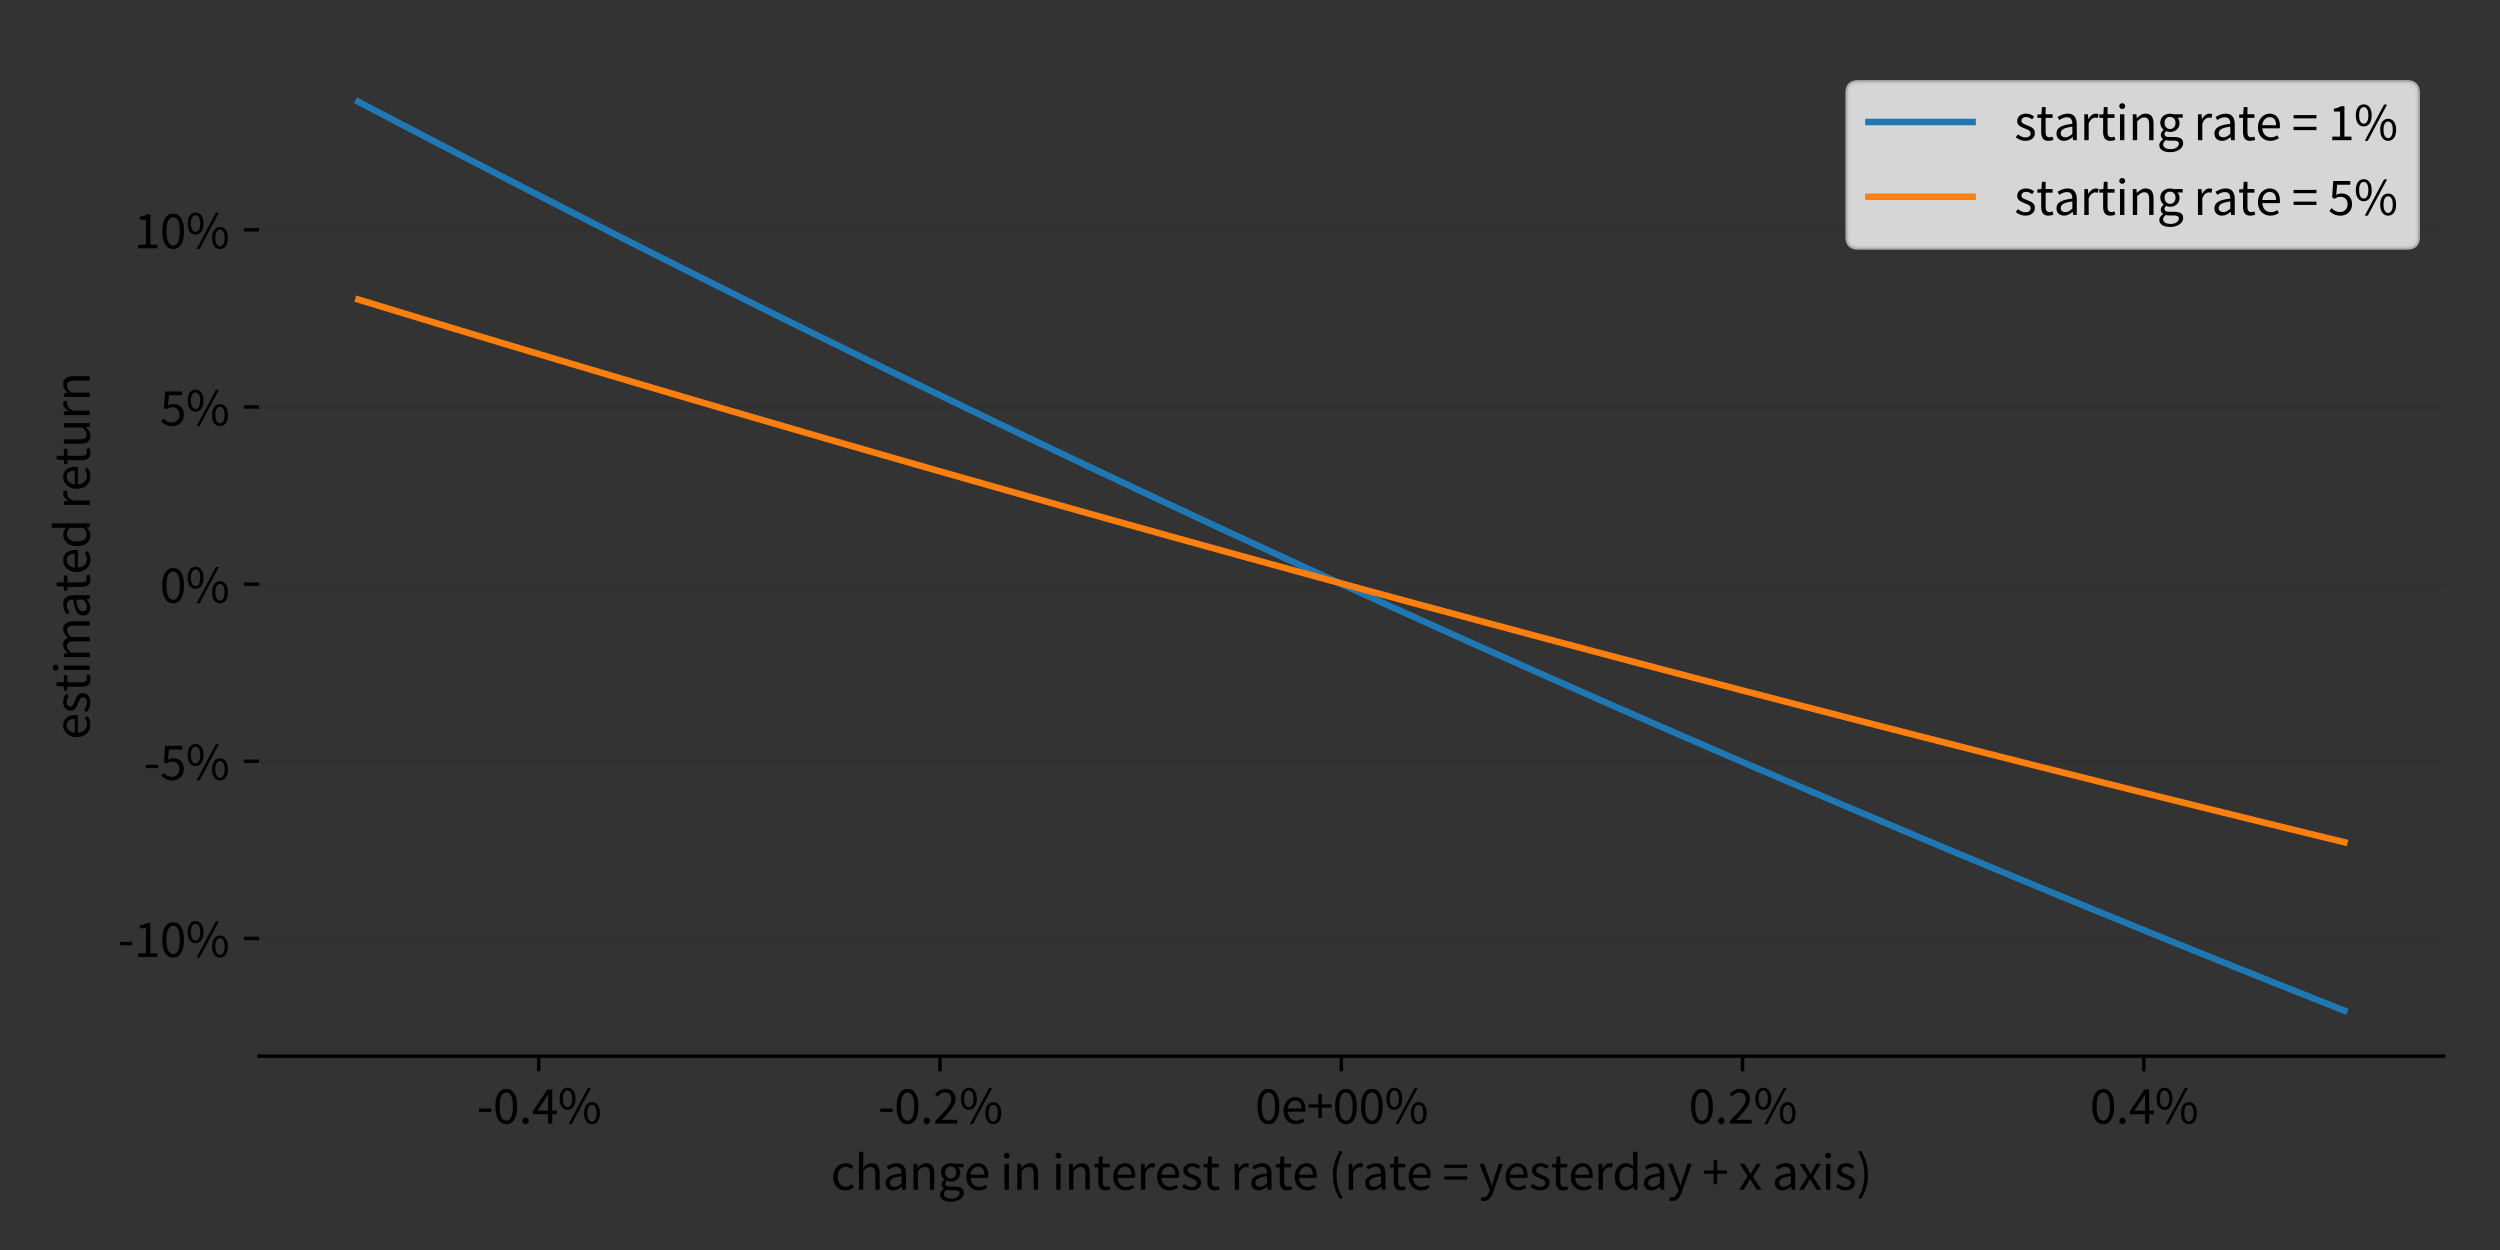 <?xml version="1.0" encoding="utf-8" standalone="no"?>
<!DOCTYPE svg PUBLIC "-//W3C//DTD SVG 1.1//EN"
  "http://www.w3.org/Graphics/SVG/1.1/DTD/svg11.dtd">
<svg xmlns:xlink="http://www.w3.org/1999/xlink" width="576pt" height="288pt" viewBox="0 0 576 288" xmlns="http://www.w3.org/2000/svg" version="1.1">
 <rect x="0" y="0" width="576" height="288" fill="#333333" stroke="none"/>
 <defs>
  <style type="text/css">*{stroke-linejoin: round; stroke-linecap: butt}</style>
 </defs>
 <g id="figure_1">
  <g id="patch_1">
   <path d="M 0 288 
L 576 288 
L 576 0 
L 0 0 
L 0 288 
z
" style="fill: none"/>
  </g>
  <g id="axes_1">
   <g id="patch_2">
    <path d="M 59.69 243.329 
L 563.04 243.329 
L 563.04 12.96 
L 59.69 12.96 
L 59.69 243.329 
z
" style="fill: none"/>
   </g>
   <g id="matplotlib.axis_1">
    <g id="xtick_1">
     <g id="line2d_1">
      <defs>
       <path id="m7e54b6a62d" d="M 0 0 
L 0 3.5 
" style="stroke: #000000; stroke-width: 0.8"/>
      </defs>
      <g>
       <use xlink:href="#m7e54b6a62d" x="124.126" y="243.329" style="stroke: #000000; stroke-width: 0.8"/>
      </g>
     </g>
     <g id="text_1">
      <!-- -0.4% -->
      <g transform="translate(109.858 258.873) scale(0.12 -0.12)">
       <defs>
        <path id="SourceSansPro-Regular-2d" d="M 262 1402 
L 262 1805 
L 1734 1805 
L 1734 1402 
L 262 1402 
z
" transform="scale(0.016)"/>
        <path id="SourceSansPro-Regular-30" d="M 1594 -77 
Q 979 -77 630 476 
Q 282 1030 282 2054 
Q 282 3085 630 3622 
Q 979 4160 1594 4160 
Q 2202 4160 2550 3622 
Q 2899 3085 2899 2054 
Q 2899 1030 2550 476 
Q 2202 -77 1594 -77 
z
M 1594 346 
Q 1952 346 2169 752 
Q 2387 1158 2387 2054 
Q 2387 2950 2169 3344 
Q 1952 3738 1594 3738 
Q 1235 3738 1014 3344 
Q 794 2950 794 2054 
Q 794 1158 1014 752 
Q 1235 346 1594 346 
z
" transform="scale(0.016)"/>
        <path id="SourceSansPro-Regular-2e" d="M 800 -77 
Q 640 -77 528 35 
Q 416 147 416 320 
Q 416 506 528 618 
Q 640 730 800 730 
Q 954 730 1066 618 
Q 1178 506 1178 320 
Q 1178 147 1066 35 
Q 954 -77 800 -77 
z
" transform="scale(0.016)"/>
        <path id="SourceSansPro-Regular-34" d="M 666 1549 
L 1946 1549 
L 1946 2733 
Q 1946 2899 1958 3129 
Q 1971 3360 1978 3520 
L 1952 3520 
Q 1875 3373 1792 3232 
Q 1709 3091 1619 2944 
L 666 1549 
z
M 1946 0 
L 1946 1126 
L 109 1126 
L 109 1472 
L 1856 4083 
L 2445 4083 
L 2445 1549 
L 3002 1549 
L 3002 1126 
L 2445 1126 
L 2445 0 
L 1946 0 
z
" transform="scale(0.016)"/>
        <path id="SourceSansPro-Regular-25" d="M 1178 1651 
Q 749 1651 486 1996 
Q 224 2342 224 2982 
Q 224 3610 486 3955 
Q 749 4301 1178 4301 
Q 1606 4301 1868 3955 
Q 2131 3610 2131 2982 
Q 2131 2342 1868 1996 
Q 1606 1651 1178 1651 
z
M 1178 1978 
Q 1421 1978 1574 2230 
Q 1728 2483 1728 2982 
Q 1728 3482 1574 3728 
Q 1421 3974 1178 3974 
Q 928 3974 774 3728 
Q 621 3482 621 2982 
Q 621 2483 774 2230 
Q 928 1978 1178 1978 
z
M 1299 -77 
L 3616 4275 
L 3974 4275 
L 1658 -77 
L 1299 -77 
z
M 4106 -77 
Q 3677 -77 3414 268 
Q 3152 614 3152 1254 
Q 3152 1882 3414 2227 
Q 3677 2573 4106 2573 
Q 4534 2573 4796 2227 
Q 5059 1882 5059 1254 
Q 5059 614 4796 268 
Q 4534 -77 4106 -77 
z
M 4106 250 
Q 4349 250 4502 502 
Q 4656 755 4656 1254 
Q 4656 1754 4502 2000 
Q 4349 2246 4106 2246 
Q 3856 2246 3702 2000 
Q 3549 1754 3549 1254 
Q 3549 755 3702 502 
Q 3856 250 4106 250 
z
" transform="scale(0.016)"/>
       </defs>
       <use xlink:href="#SourceSansPro-Regular-2d"/>
       <use xlink:href="#SourceSansPro-Regular-30" x="31.1"/>
       <use xlink:href="#SourceSansPro-Regular-2e" x="80.8"/>
       <use xlink:href="#SourceSansPro-Regular-34" x="105.7"/>
       <use xlink:href="#SourceSansPro-Regular-25" x="155.4"/>
      </g>
     </g>
    </g>
    <g id="xtick_2">
     <g id="line2d_2">
      <g>
       <use xlink:href="#m7e54b6a62d" x="216.578" y="243.329" style="stroke: #000000; stroke-width: 0.8"/>
      </g>
     </g>
     <g id="text_2">
      <!-- -0.2% -->
      <g transform="translate(202.31 258.873) scale(0.12 -0.12)">
       <defs>
        <path id="SourceSansPro-Regular-32" d="M 256 0 
L 256 314 
Q 870 928 1299 1392 
Q 1728 1856 1952 2230 
Q 2176 2605 2176 2931 
Q 2176 3283 1984 3507 
Q 1792 3731 1402 3731 
Q 1146 3731 928 3587 
Q 710 3443 531 3238 
L 230 3539 
Q 486 3821 777 3990 
Q 1069 4160 1466 4160 
Q 2035 4160 2361 3830 
Q 2688 3501 2688 2957 
Q 2688 2573 2473 2179 
Q 2259 1786 1884 1354 
Q 1510 922 1024 416 
Q 1190 429 1369 441 
Q 1549 454 1709 454 
L 2893 454 
L 2893 0 
L 256 0 
z
" transform="scale(0.016)"/>
       </defs>
       <use xlink:href="#SourceSansPro-Regular-2d"/>
       <use xlink:href="#SourceSansPro-Regular-30" x="31.1"/>
       <use xlink:href="#SourceSansPro-Regular-2e" x="80.8"/>
       <use xlink:href="#SourceSansPro-Regular-32" x="105.7"/>
       <use xlink:href="#SourceSansPro-Regular-25" x="155.4"/>
      </g>
     </g>
    </g>
    <g id="xtick_3">
     <g id="line2d_3">
      <g>
       <use xlink:href="#m7e54b6a62d" x="309.03" y="243.329" style="stroke: #000000; stroke-width: 0.8"/>
      </g>
     </g>
     <g id="text_3">
      <!-- 0e+00% -->
      <g transform="translate(289.182 258.873) scale(0.12 -0.12)">
       <defs>
        <path id="SourceSansPro-Regular-65" d="M 1786 -77 
Q 1370 -77 1030 118 
Q 691 314 492 678 
Q 294 1043 294 1549 
Q 294 2061 496 2425 
Q 698 2790 1018 2988 
Q 1338 3187 1690 3187 
Q 2285 3187 2608 2790 
Q 2931 2394 2931 1728 
Q 2931 1645 2928 1565 
Q 2925 1485 2912 1427 
L 813 1427 
Q 845 934 1123 640 
Q 1402 346 1850 346 
Q 2074 346 2262 413 
Q 2451 480 2624 589 
L 2810 243 
Q 2611 115 2358 19 
Q 2106 -77 1786 -77 
z
M 806 1805 
L 2470 1805 
Q 2470 2278 2268 2524 
Q 2067 2771 1702 2771 
Q 1376 2771 1117 2518 
Q 858 2266 806 1805 
z
" transform="scale(0.016)"/>
        <path id="SourceSansPro-Regular-2b" d="M 1382 666 
L 1382 1914 
L 218 1914 
L 218 2310 
L 1382 2310 
L 1382 3558 
L 1798 3558 
L 1798 2310 
L 2963 2310 
L 2963 1914 
L 1798 1914 
L 1798 666 
L 1382 666 
z
" transform="scale(0.016)"/>
       </defs>
       <use xlink:href="#SourceSansPro-Regular-30"/>
       <use xlink:href="#SourceSansPro-Regular-65" x="49.7"/>
       <use xlink:href="#SourceSansPro-Regular-2b" x="99.3"/>
       <use xlink:href="#SourceSansPro-Regular-30" x="149"/>
       <use xlink:href="#SourceSansPro-Regular-30" x="198.7"/>
       <use xlink:href="#SourceSansPro-Regular-25" x="248.4"/>
      </g>
     </g>
    </g>
    <g id="xtick_4">
     <g id="line2d_4">
      <g>
       <use xlink:href="#m7e54b6a62d" x="401.482" y="243.329" style="stroke: #000000; stroke-width: 0.8"/>
      </g>
     </g>
     <g id="text_4">
      <!-- 0.2% -->
      <g transform="translate(389.079 258.873) scale(0.12 -0.12)">
       <use xlink:href="#SourceSansPro-Regular-30"/>
       <use xlink:href="#SourceSansPro-Regular-2e" x="49.7"/>
       <use xlink:href="#SourceSansPro-Regular-32" x="74.6"/>
       <use xlink:href="#SourceSansPro-Regular-25" x="124.3"/>
      </g>
     </g>
    </g>
    <g id="xtick_5">
     <g id="line2d_5">
      <g>
       <use xlink:href="#m7e54b6a62d" x="493.934" y="243.329" style="stroke: #000000; stroke-width: 0.8"/>
      </g>
     </g>
     <g id="text_5">
      <!-- 0.4% -->
      <g transform="translate(481.531 258.873) scale(0.12 -0.12)">
       <use xlink:href="#SourceSansPro-Regular-30"/>
       <use xlink:href="#SourceSansPro-Regular-2e" x="49.7"/>
       <use xlink:href="#SourceSansPro-Regular-34" x="74.6"/>
       <use xlink:href="#SourceSansPro-Regular-25" x="124.3"/>
      </g>
     </g>
    </g>
    <g id="text_6">
     <!-- change in interest rate (rate = yesterday + x axis) -->
     <g transform="translate(191.419 274.118) scale(0.12 -0.12)">
      <defs>
       <path id="SourceSansPro-Regular-63" d="M 1754 -77 
Q 1344 -77 1011 115 
Q 678 307 486 672 
Q 294 1037 294 1549 
Q 294 2074 502 2438 
Q 710 2803 1052 2995 
Q 1395 3187 1792 3187 
Q 2099 3187 2320 3078 
Q 2541 2970 2701 2822 
L 2432 2477 
Q 2298 2598 2147 2675 
Q 1997 2752 1811 2752 
Q 1530 2752 1309 2601 
Q 1088 2451 963 2179 
Q 838 1907 838 1549 
Q 838 1018 1104 688 
Q 1370 358 1798 358 
Q 2016 358 2201 451 
Q 2387 544 2528 672 
L 2758 320 
Q 2547 134 2291 28 
Q 2035 -77 1754 -77 
z
" transform="scale(0.016)"/>
       <path id="SourceSansPro-Regular-68" d="M 525 0 
L 525 4557 
L 1050 4557 
L 1050 3315 
L 1030 2675 
Q 1254 2886 1500 3036 
Q 1747 3187 2067 3187 
Q 2560 3187 2787 2876 
Q 3014 2566 3014 1971 
L 3014 0 
L 2490 0 
L 2490 1901 
Q 2490 2336 2349 2534 
Q 2208 2733 1901 2733 
Q 1664 2733 1475 2611 
Q 1286 2490 1050 2253 
L 1050 0 
L 525 0 
z
" transform="scale(0.016)"/>
       <path id="SourceSansPro-Regular-61" d="M 1242 -77 
Q 851 -77 592 156 
Q 333 390 333 806 
Q 333 1318 790 1590 
Q 1248 1862 2240 1971 
Q 2240 2170 2185 2349 
Q 2131 2528 1993 2640 
Q 1856 2752 1600 2752 
Q 1331 2752 1094 2649 
Q 858 2547 672 2419 
L 467 2784 
Q 685 2925 1001 3056 
Q 1318 3187 1690 3187 
Q 2259 3187 2515 2838 
Q 2771 2490 2771 1907 
L 2771 0 
L 2336 0 
L 2291 371 
L 2272 371 
Q 2054 192 1795 57 
Q 1536 -77 1242 -77 
z
M 1395 346 
Q 1619 346 1817 454 
Q 2016 563 2240 762 
L 2240 1626 
Q 1466 1530 1155 1338 
Q 845 1146 845 845 
Q 845 582 1005 464 
Q 1165 346 1395 346 
z
" transform="scale(0.016)"/>
       <path id="SourceSansPro-Regular-6e" d="M 525 0 
L 525 3110 
L 960 3110 
L 1005 2662 
L 1024 2662 
Q 1248 2886 1497 3036 
Q 1747 3187 2067 3187 
Q 2560 3187 2787 2876 
Q 3014 2566 3014 1971 
L 3014 0 
L 2490 0 
L 2490 1901 
Q 2490 2336 2349 2534 
Q 2208 2733 1901 2733 
Q 1664 2733 1475 2611 
Q 1286 2490 1050 2253 
L 1050 0 
L 525 0 
z
" transform="scale(0.016)"/>
       <path id="SourceSansPro-Regular-67" d="M 1574 -1434 
Q 1005 -1434 646 -1216 
Q 288 -998 288 -595 
Q 288 -397 409 -214 
Q 531 -32 742 109 
L 742 134 
Q 627 205 547 333 
Q 467 461 467 640 
Q 467 838 576 985 
Q 685 1133 806 1216 
L 806 1242 
Q 653 1370 528 1587 
Q 403 1805 403 2080 
Q 403 2419 563 2668 
Q 723 2918 992 3052 
Q 1261 3187 1574 3187 
Q 1702 3187 1817 3164 
Q 1933 3142 2016 3110 
L 3098 3110 
L 3098 2707 
L 2458 2707 
Q 2566 2605 2640 2435 
Q 2714 2266 2714 2067 
Q 2714 1734 2560 1491 
Q 2406 1248 2150 1117 
Q 1894 986 1574 986 
Q 1325 986 1107 1094 
Q 1024 1024 966 937 
Q 909 851 909 723 
Q 909 576 1027 480 
Q 1146 384 1459 384 
L 2061 384 
Q 2605 384 2877 208 
Q 3149 32 3149 -358 
Q 3149 -646 2957 -889 
Q 2765 -1133 2413 -1283 
Q 2061 -1434 1574 -1434 
z
M 1574 1338 
Q 1843 1338 2038 1539 
Q 2234 1741 2234 2080 
Q 2234 2419 2042 2611 
Q 1850 2803 1574 2803 
Q 1299 2803 1107 2611 
Q 915 2419 915 2080 
Q 915 1741 1110 1539 
Q 1306 1338 1574 1338 
z
M 1651 -1069 
Q 2099 -1069 2368 -873 
Q 2637 -678 2637 -435 
Q 2637 -218 2473 -134 
Q 2310 -51 2010 -51 
L 1472 -51 
Q 1382 -51 1276 -38 
Q 1171 -26 1069 0 
Q 902 -122 825 -256 
Q 749 -390 749 -525 
Q 749 -774 989 -921 
Q 1229 -1069 1651 -1069 
z
" transform="scale(0.016)"/>
       <path id="SourceSansPro-Regular-20" transform="scale(0.016)"/>
       <path id="SourceSansPro-Regular-69" d="M 525 0 
L 525 3110 
L 1050 3110 
L 1050 0 
L 525 0 
z
M 792 3750 
Q 638 3750 539 3843 
Q 440 3936 440 4096 
Q 440 4250 539 4346 
Q 638 4442 792 4442 
Q 946 4442 1045 4346 
Q 1144 4250 1144 4096 
Q 1144 3936 1045 3843 
Q 946 3750 792 3750 
z
" transform="scale(0.016)"/>
       <path id="SourceSansPro-Regular-74" d="M 1504 -77 
Q 1005 -77 809 211 
Q 614 499 614 960 
L 614 2682 
L 154 2682 
L 154 3078 
L 640 3110 
L 704 3981 
L 1146 3981 
L 1146 3110 
L 1984 3110 
L 1984 2682 
L 1146 2682 
L 1146 954 
Q 1146 666 1251 509 
Q 1357 352 1626 352 
Q 1709 352 1805 381 
Q 1901 410 1978 435 
L 2080 38 
Q 1952 -6 1801 -41 
Q 1651 -77 1504 -77 
z
" transform="scale(0.016)"/>
       <path id="SourceSansPro-Regular-72" d="M 525 0 
L 525 3110 
L 960 3110 
L 1005 2547 
L 1024 2547 
Q 1184 2842 1414 3014 
Q 1645 3187 1907 3187 
Q 2093 3187 2240 3123 
L 2138 2662 
Q 2061 2688 1997 2701 
Q 1933 2714 1837 2714 
Q 1638 2714 1424 2554 
Q 1210 2394 1050 1997 
L 1050 0 
L 525 0 
z
" transform="scale(0.016)"/>
       <path id="SourceSansPro-Regular-73" d="M 1338 -77 
Q 1005 -77 704 48 
Q 403 173 179 352 
L 442 704 
Q 646 544 864 438 
Q 1082 333 1357 333 
Q 1664 333 1817 477 
Q 1971 621 1971 819 
Q 1971 979 1865 1088 
Q 1760 1197 1597 1270 
Q 1434 1344 1261 1408 
Q 1043 1491 832 1596 
Q 621 1702 486 1872 
Q 352 2042 352 2304 
Q 352 2682 637 2934 
Q 922 3187 1427 3187 
Q 1715 3187 1964 3084 
Q 2214 2982 2394 2835 
L 2138 2502 
Q 1978 2624 1805 2701 
Q 1632 2778 1427 2778 
Q 1133 2778 995 2643 
Q 858 2509 858 2330 
Q 858 2182 954 2089 
Q 1050 1997 1203 1929 
Q 1357 1862 1530 1792 
Q 1754 1709 1971 1603 
Q 2189 1498 2333 1322 
Q 2477 1146 2477 851 
Q 2477 602 2345 390 
Q 2214 179 1961 51 
Q 1709 -77 1338 -77 
z
" transform="scale(0.016)"/>
       <path id="SourceSansPro-Regular-28" d="M 1370 -1126 
Q 973 -480 749 227 
Q 525 934 525 1779 
Q 525 2624 749 3334 
Q 973 4045 1370 4685 
L 1696 4531 
Q 1325 3923 1142 3216 
Q 960 2509 960 1779 
Q 960 1050 1142 342 
Q 1325 -365 1696 -973 
L 1370 -1126 
z
" transform="scale(0.016)"/>
       <path id="SourceSansPro-Regular-3d" d="M 218 2618 
L 218 3014 
L 2963 3014 
L 2963 2618 
L 218 2618 
z
M 218 1210 
L 218 1606 
L 2963 1606 
L 2963 1210 
L 218 1210 
z
" transform="scale(0.016)"/>
       <path id="SourceSansPro-Regular-79" d="M 576 -1338 
Q 474 -1338 381 -1318 
Q 288 -1299 211 -1274 
L 314 -858 
Q 365 -870 429 -886 
Q 493 -902 550 -902 
Q 813 -902 985 -713 
Q 1158 -525 1254 -237 
L 1325 -6 
L 77 3110 
L 621 3110 
L 1254 1389 
Q 1325 1190 1405 960 
Q 1485 730 1555 512 
L 1581 512 
Q 1651 723 1715 953 
Q 1779 1184 1843 1389 
L 2400 3110 
L 2912 3110 
L 1741 -256 
Q 1632 -563 1481 -806 
Q 1331 -1050 1110 -1194 
Q 890 -1338 576 -1338 
z
" transform="scale(0.016)"/>
       <path id="SourceSansPro-Regular-64" d="M 1587 -77 
Q 1005 -77 653 348 
Q 301 774 301 1549 
Q 301 2054 489 2422 
Q 678 2790 988 2988 
Q 1299 3187 1651 3187 
Q 1920 3187 2118 3091 
Q 2317 2995 2522 2829 
L 2496 3360 
L 2496 4557 
L 3027 4557 
L 3027 0 
L 2592 0 
L 2547 365 
L 2528 365 
Q 2349 186 2105 54 
Q 1862 -77 1587 -77 
z
M 1702 365 
Q 2112 365 2496 794 
L 2496 2419 
Q 2298 2598 2115 2672 
Q 1933 2746 1741 2746 
Q 1491 2746 1289 2595 
Q 1088 2445 966 2179 
Q 845 1914 845 1555 
Q 845 998 1069 681 
Q 1293 365 1702 365 
z
" transform="scale(0.016)"/>
       <path id="SourceSansPro-Regular-78" d="M 90 0 
L 1107 1626 
L 166 3110 
L 736 3110 
L 1152 2426 
Q 1222 2304 1299 2169 
Q 1376 2035 1459 1907 
L 1485 1907 
Q 1555 2035 1625 2169 
Q 1696 2304 1766 2426 
L 2144 3110 
L 2694 3110 
L 1754 1568 
L 2765 0 
L 2195 0 
L 1741 723 
Q 1658 864 1574 1005 
Q 1491 1146 1402 1280 
L 1376 1280 
Q 1293 1146 1216 1008 
Q 1139 870 1062 723 
L 640 0 
L 90 0 
z
" transform="scale(0.016)"/>
       <path id="SourceSansPro-Regular-29" d="M 570 -1126 
L 243 -973 
Q 614 -365 796 342 
Q 979 1050 979 1779 
Q 979 2509 796 3216 
Q 614 3923 243 4531 
L 570 4685 
Q 966 4045 1190 3334 
Q 1414 2624 1414 1779 
Q 1414 934 1190 227 
Q 966 -480 570 -1126 
z
" transform="scale(0.016)"/>
      </defs>
      <use xlink:href="#SourceSansPro-Regular-63"/>
      <use xlink:href="#SourceSansPro-Regular-68" x="45.6"/>
      <use xlink:href="#SourceSansPro-Regular-61" x="100"/>
      <use xlink:href="#SourceSansPro-Regular-6e" x="150.4"/>
      <use xlink:href="#SourceSansPro-Regular-67" x="205.1"/>
      <use xlink:href="#SourceSansPro-Regular-65" x="255.5"/>
      <use xlink:href="#SourceSansPro-Regular-20" x="305.1"/>
      <use xlink:href="#SourceSansPro-Regular-69" x="325.1"/>
      <use xlink:href="#SourceSansPro-Regular-6e" x="349.7"/>
      <use xlink:href="#SourceSansPro-Regular-20" x="404.4"/>
      <use xlink:href="#SourceSansPro-Regular-69" x="424.4"/>
      <use xlink:href="#SourceSansPro-Regular-6e" x="449"/>
      <use xlink:href="#SourceSansPro-Regular-74" x="503.7"/>
      <use xlink:href="#SourceSansPro-Regular-65" x="537.5"/>
      <use xlink:href="#SourceSansPro-Regular-72" x="587.1"/>
      <use xlink:href="#SourceSansPro-Regular-65" x="621.8"/>
      <use xlink:href="#SourceSansPro-Regular-73" x="671.4"/>
      <use xlink:href="#SourceSansPro-Regular-74" x="713.3"/>
      <use xlink:href="#SourceSansPro-Regular-20" x="747.1"/>
      <use xlink:href="#SourceSansPro-Regular-72" x="767.1"/>
      <use xlink:href="#SourceSansPro-Regular-61" x="801.8"/>
      <use xlink:href="#SourceSansPro-Regular-74" x="852.2"/>
      <use xlink:href="#SourceSansPro-Regular-65" x="886"/>
      <use xlink:href="#SourceSansPro-Regular-20" x="935.6"/>
      <use xlink:href="#SourceSansPro-Regular-28" x="955.6"/>
      <use xlink:href="#SourceSansPro-Regular-72" x="985.9"/>
      <use xlink:href="#SourceSansPro-Regular-61" x="1020.6"/>
      <use xlink:href="#SourceSansPro-Regular-74" x="1071"/>
      <use xlink:href="#SourceSansPro-Regular-65" x="1104.8"/>
      <use xlink:href="#SourceSansPro-Regular-20" x="1154.4"/>
      <use xlink:href="#SourceSansPro-Regular-3d" x="1174.4"/>
      <use xlink:href="#SourceSansPro-Regular-20" x="1224.1"/>
      <use xlink:href="#SourceSansPro-Regular-79" x="1244.1"/>
      <use xlink:href="#SourceSansPro-Regular-65" x="1290.8"/>
      <use xlink:href="#SourceSansPro-Regular-73" x="1340.4"/>
      <use xlink:href="#SourceSansPro-Regular-74" x="1382.3"/>
      <use xlink:href="#SourceSansPro-Regular-65" x="1416.1"/>
      <use xlink:href="#SourceSansPro-Regular-72" x="1465.7"/>
      <use xlink:href="#SourceSansPro-Regular-64" x="1500.4"/>
      <use xlink:href="#SourceSansPro-Regular-61" x="1555.9"/>
      <use xlink:href="#SourceSansPro-Regular-79" x="1606.3"/>
      <use xlink:href="#SourceSansPro-Regular-20" x="1653"/>
      <use xlink:href="#SourceSansPro-Regular-2b" x="1673"/>
      <use xlink:href="#SourceSansPro-Regular-20" x="1722.7"/>
      <use xlink:href="#SourceSansPro-Regular-78" x="1742.7"/>
      <use xlink:href="#SourceSansPro-Regular-20" x="1787.3"/>
      <use xlink:href="#SourceSansPro-Regular-61" x="1807.3"/>
      <use xlink:href="#SourceSansPro-Regular-78" x="1857.7"/>
      <use xlink:href="#SourceSansPro-Regular-69" x="1902.3"/>
      <use xlink:href="#SourceSansPro-Regular-73" x="1926.9"/>
      <use xlink:href="#SourceSansPro-Regular-29" x="1968.8"/>
     </g>
    </g>
   </g>
   <g id="matplotlib.axis_2">
    <g id="ytick_1">
     <g id="line2d_6">
      <path d="M 59.69 216.209 
L 563.04 216.209 
" clip-path="url(#p2ffe6bb695)" style="fill: none; stroke: #000000; stroke-opacity: 0.05; stroke-width: 0.8; stroke-linecap: square"/>
     </g>
     <g id="line2d_7">
      <defs>
       <path id="m58fcb6d4d6" d="M 0 0 
L -3.5 0 
" style="stroke: #000000; stroke-width: 0.8"/>
      </defs>
      <g>
       <use xlink:href="#m58fcb6d4d6" x="59.69" y="216.209" style="stroke: #000000; stroke-width: 0.8"/>
      </g>
     </g>
     <g id="text_7">
      <!-- -10% -->
      <g transform="translate(27.141 220.481) scale(0.12 -0.12)">
       <defs>
        <path id="SourceSansPro-Regular-31" d="M 506 0 
L 506 435 
L 1440 435 
L 1440 3443 
L 698 3443 
L 698 3782 
Q 979 3834 1187 3907 
Q 1395 3981 1562 4083 
L 1965 4083 
L 1965 435 
L 2810 435 
L 2810 0 
L 506 0 
z
" transform="scale(0.016)"/>
       </defs>
       <use xlink:href="#SourceSansPro-Regular-2d"/>
       <use xlink:href="#SourceSansPro-Regular-31" x="31.1"/>
       <use xlink:href="#SourceSansPro-Regular-30" x="80.8"/>
       <use xlink:href="#SourceSansPro-Regular-25" x="130.5"/>
      </g>
     </g>
    </g>
    <g id="ytick_2">
     <g id="line2d_8">
      <path d="M 59.69 175.393 
L 563.04 175.393 
" clip-path="url(#p2ffe6bb695)" style="fill: none; stroke: #000000; stroke-opacity: 0.05; stroke-width: 0.8; stroke-linecap: square"/>
     </g>
     <g id="line2d_9">
      <g>
       <use xlink:href="#m58fcb6d4d6" x="59.69" y="175.393" style="stroke: #000000; stroke-width: 0.8"/>
      </g>
     </g>
     <g id="text_8">
      <!-- -5% -->
      <g transform="translate(33.106 179.665) scale(0.12 -0.12)">
       <defs>
        <path id="SourceSansPro-Regular-35" d="M 1498 -77 
Q 1011 -77 691 96 
Q 371 269 160 480 
L 416 826 
Q 602 646 845 502 
Q 1088 358 1446 358 
Q 1824 358 2083 611 
Q 2342 864 2342 1293 
Q 2342 1715 2105 1952 
Q 1869 2189 1472 2189 
Q 1261 2189 1110 2125 
Q 960 2061 774 1939 
L 493 2118 
L 627 4083 
L 2669 4083 
L 2669 3629 
L 1088 3629 
L 979 2419 
Q 1126 2496 1273 2541 
Q 1421 2586 1606 2586 
Q 1958 2586 2243 2448 
Q 2528 2310 2701 2028 
Q 2874 1747 2874 1306 
Q 2874 864 2678 553 
Q 2483 243 2169 83 
Q 1856 -77 1498 -77 
z
" transform="scale(0.016)"/>
       </defs>
       <use xlink:href="#SourceSansPro-Regular-2d"/>
       <use xlink:href="#SourceSansPro-Regular-35" x="31.1"/>
       <use xlink:href="#SourceSansPro-Regular-25" x="80.8"/>
      </g>
     </g>
    </g>
    <g id="ytick_3">
     <g id="line2d_10">
      <path d="M 59.69 134.577 
L 563.04 134.577 
" clip-path="url(#p2ffe6bb695)" style="fill: none; stroke: #000000; stroke-opacity: 0.05; stroke-width: 0.8; stroke-linecap: square"/>
     </g>
     <g id="line2d_11">
      <g>
       <use xlink:href="#m58fcb6d4d6" x="59.69" y="134.577" style="stroke: #000000; stroke-width: 0.8"/>
      </g>
     </g>
     <g id="text_9">
      <!-- 0% -->
      <g transform="translate(36.837 138.849) scale(0.12 -0.12)">
       <use xlink:href="#SourceSansPro-Regular-30"/>
       <use xlink:href="#SourceSansPro-Regular-25" x="49.7"/>
      </g>
     </g>
    </g>
    <g id="ytick_4">
     <g id="line2d_12">
      <path d="M 59.69 93.761 
L 563.04 93.761 
" clip-path="url(#p2ffe6bb695)" style="fill: none; stroke: #000000; stroke-opacity: 0.05; stroke-width: 0.8; stroke-linecap: square"/>
     </g>
     <g id="line2d_13">
      <g>
       <use xlink:href="#m58fcb6d4d6" x="59.69" y="93.761" style="stroke: #000000; stroke-width: 0.8"/>
      </g>
     </g>
     <g id="text_10">
      <!-- 5% -->
      <g transform="translate(36.837 98.033) scale(0.12 -0.12)">
       <use xlink:href="#SourceSansPro-Regular-35"/>
       <use xlink:href="#SourceSansPro-Regular-25" x="49.7"/>
      </g>
     </g>
    </g>
    <g id="ytick_5">
     <g id="line2d_14">
      <path d="M 59.69 52.945 
L 563.04 52.945 
" clip-path="url(#p2ffe6bb695)" style="fill: none; stroke: #000000; stroke-opacity: 0.05; stroke-width: 0.8; stroke-linecap: square"/>
     </g>
     <g id="line2d_15">
      <g>
       <use xlink:href="#m58fcb6d4d6" x="59.69" y="52.945" style="stroke: #000000; stroke-width: 0.8"/>
      </g>
     </g>
     <g id="text_11">
      <!-- 10% -->
      <g transform="translate(30.872 57.217) scale(0.12 -0.12)">
       <use xlink:href="#SourceSansPro-Regular-31"/>
       <use xlink:href="#SourceSansPro-Regular-30" x="49.7"/>
       <use xlink:href="#SourceSansPro-Regular-25" x="99.4"/>
      </g>
     </g>
    </g>
    <g id="text_12">
     <!-- estimated return -->
     <g transform="translate(20.681 170.384) rotate(-90) scale(0.12 -0.12)">
      <defs>
       <path id="SourceSansPro-Regular-6d" d="M 525 0 
L 525 3110 
L 960 3110 
L 1005 2662 
L 1024 2662 
Q 1229 2886 1472 3036 
Q 1715 3187 1990 3187 
Q 2349 3187 2550 3030 
Q 2752 2874 2848 2592 
Q 3091 2854 3340 3020 
Q 3590 3187 3872 3187 
Q 4352 3187 4585 2876 
Q 4819 2566 4819 1971 
L 4819 0 
L 4294 0 
L 4294 1901 
Q 4294 2336 4153 2534 
Q 4013 2733 3718 2733 
Q 3373 2733 2938 2253 
L 2938 0 
L 2413 0 
L 2413 1901 
Q 2413 2336 2272 2534 
Q 2131 2733 1830 2733 
Q 1485 2733 1050 2253 
L 1050 0 
L 525 0 
z
" transform="scale(0.016)"/>
       <path id="SourceSansPro-Regular-75" d="M 1434 -77 
Q 941 -77 710 233 
Q 480 544 480 1139 
L 480 3110 
L 1011 3110 
L 1011 1210 
Q 1011 774 1148 576 
Q 1286 378 1594 378 
Q 1837 378 2025 502 
Q 2214 627 2432 902 
L 2432 3110 
L 2957 3110 
L 2957 0 
L 2522 0 
L 2477 486 
L 2458 486 
Q 2240 230 1997 76 
Q 1754 -77 1434 -77 
z
" transform="scale(0.016)"/>
      </defs>
      <use xlink:href="#SourceSansPro-Regular-65"/>
      <use xlink:href="#SourceSansPro-Regular-73" x="49.6"/>
      <use xlink:href="#SourceSansPro-Regular-74" x="91.5"/>
      <use xlink:href="#SourceSansPro-Regular-69" x="125.3"/>
      <use xlink:href="#SourceSansPro-Regular-6d" x="149.9"/>
      <use xlink:href="#SourceSansPro-Regular-61" x="232.8"/>
      <use xlink:href="#SourceSansPro-Regular-74" x="283.2"/>
      <use xlink:href="#SourceSansPro-Regular-65" x="317"/>
      <use xlink:href="#SourceSansPro-Regular-64" x="366.6"/>
      <use xlink:href="#SourceSansPro-Regular-20" x="422.1"/>
      <use xlink:href="#SourceSansPro-Regular-72" x="442.1"/>
      <use xlink:href="#SourceSansPro-Regular-65" x="476.8"/>
      <use xlink:href="#SourceSansPro-Regular-74" x="526.4"/>
      <use xlink:href="#SourceSansPro-Regular-75" x="560.2"/>
      <use xlink:href="#SourceSansPro-Regular-72" x="614.6"/>
      <use xlink:href="#SourceSansPro-Regular-6e" x="649.3"/>
     </g>
    </g>
   </g>
   <g id="line2d_16">
    <path d="M 82.57 23.431 
L 87.239 25.885 
L 91.908 28.332 
L 96.577 30.771 
L 101.247 33.204 
L 105.916 35.629 
L 110.585 38.047 
L 115.255 40.458 
L 119.924 42.862 
L 124.593 45.259 
L 129.262 47.649 
L 133.932 50.032 
L 138.601 52.408 
L 143.27 54.777 
L 147.94 57.14 
L 152.609 59.495 
L 157.278 61.843 
L 161.948 64.185 
L 166.617 66.519 
L 171.286 68.847 
L 175.955 71.168 
L 180.625 73.482 
L 185.294 75.79 
L 189.963 78.091 
L 194.633 80.385 
L 199.302 82.672 
L 203.971 84.953 
L 208.641 87.227 
L 213.31 89.494 
L 217.979 91.755 
L 222.648 94.009 
L 227.318 96.257 
L 231.987 98.498 
L 236.656 100.732 
L 241.326 102.96 
L 245.995 105.182 
L 250.664 107.397 
L 255.333 109.605 
L 260.003 111.807 
L 264.672 114.003 
L 269.341 116.192 
L 274.011 118.375 
L 278.68 120.552 
L 283.349 122.722 
L 288.019 124.886 
L 292.688 127.043 
L 297.357 129.195 
L 302.026 131.34 
L 306.696 133.478 
L 311.365 135.611 
L 316.034 137.737 
L 320.704 139.857 
L 325.373 141.971 
L 330.042 144.079 
L 334.711 146.181 
L 339.381 148.276 
L 344.05 150.366 
L 348.719 152.449 
L 353.389 154.527 
L 358.058 156.598 
L 362.727 158.663 
L 367.397 160.723 
L 372.066 162.776 
L 376.735 164.823 
L 381.404 166.865 
L 386.074 168.9 
L 390.743 170.93 
L 395.412 172.953 
L 400.082 174.971 
L 404.751 176.983 
L 409.42 178.989 
L 414.089 180.989 
L 418.759 182.984 
L 423.428 184.972 
L 428.097 186.955 
L 432.767 188.932 
L 437.436 190.904 
L 442.105 192.869 
L 446.775 194.829 
L 451.444 196.784 
L 456.113 198.732 
L 460.782 200.675 
L 465.452 202.613 
L 470.121 204.544 
L 474.79 206.47 
L 479.46 208.391 
L 484.129 210.306 
L 488.798 212.215 
L 493.468 214.119 
L 498.137 216.018 
L 502.806 217.91 
L 507.475 219.798 
L 512.145 221.68 
L 516.814 223.556 
L 521.483 225.427 
L 526.153 227.293 
L 530.822 229.153 
L 535.491 231.008 
L 540.16 232.857 
" clip-path="url(#p2ffe6bb695)" style="fill: none; stroke: #1f77b4; stroke-width: 1.5; stroke-linecap: square"/>
   </g>
   <g id="line2d_17">
    <path d="M 82.57 69.014 
L 87.239 70.438 
L 91.908 71.859 
L 96.577 73.277 
L 101.247 74.692 
L 105.916 76.103 
L 110.585 77.511 
L 115.255 78.915 
L 119.924 80.317 
L 124.593 81.715 
L 129.262 83.109 
L 133.932 84.501 
L 138.601 85.889 
L 143.27 87.274 
L 147.94 88.656 
L 152.609 90.035 
L 157.278 91.41 
L 161.948 92.783 
L 166.617 94.152 
L 171.286 95.518 
L 175.955 96.88 
L 180.625 98.24 
L 185.294 99.596 
L 189.963 100.95 
L 194.633 102.3 
L 199.302 103.647 
L 203.971 104.991 
L 208.641 106.331 
L 213.31 107.669 
L 217.979 109.003 
L 222.648 110.335 
L 227.318 111.663 
L 231.987 112.989 
L 236.656 114.311 
L 241.326 115.63 
L 245.995 116.946 
L 250.664 118.259 
L 255.333 119.569 
L 260.003 120.876 
L 264.672 122.18 
L 269.341 123.481 
L 274.011 124.779 
L 278.68 126.074 
L 283.349 127.367 
L 288.019 128.656 
L 292.688 129.942 
L 297.357 131.225 
L 302.026 132.505 
L 306.696 133.782 
L 311.365 135.057 
L 316.034 136.328 
L 320.704 137.596 
L 325.373 138.862 
L 330.042 140.125 
L 334.711 141.384 
L 339.381 142.641 
L 344.05 143.895 
L 348.719 145.146 
L 353.389 146.395 
L 358.058 147.64 
L 362.727 148.882 
L 367.397 150.122 
L 372.066 151.359 
L 376.735 152.593 
L 381.404 153.824 
L 386.074 155.052 
L 390.743 156.278 
L 395.412 157.501 
L 400.082 158.721 
L 404.751 159.938 
L 409.42 161.152 
L 414.089 162.364 
L 418.759 163.573 
L 423.428 164.779 
L 428.097 165.982 
L 432.767 167.183 
L 437.436 168.381 
L 442.105 169.576 
L 446.775 170.769 
L 451.444 171.958 
L 456.113 173.145 
L 460.782 174.33 
L 465.452 175.511 
L 470.121 176.69 
L 474.79 177.867 
L 479.46 179.04 
L 484.129 180.211 
L 488.798 181.379 
L 493.468 182.545 
L 498.137 183.708 
L 502.806 184.868 
L 507.475 186.026 
L 512.145 187.181 
L 516.814 188.334 
L 521.483 189.484 
L 526.153 190.631 
L 530.822 191.776 
L 535.491 192.918 
L 540.16 194.057 
" clip-path="url(#p2ffe6bb695)" style="fill: none; stroke: #ff7f0e; stroke-width: 1.5; stroke-linecap: square"/>
   </g>
   <g id="patch_3">
    <path d="M 59.69 243.329 
L 563.04 243.329 
" style="fill: none; stroke: #000000; stroke-width: 0.8; stroke-linejoin: miter; stroke-linecap: square"/>
   </g>
   <g id="legend_1">
    <g id="patch_4">
     <path d="M 428.085 57.026 
L 554.64 57.026 
Q 557.04 57.026 557.04 54.626 
L 557.04 21.36 
Q 557.04 18.96 554.64 18.96 
L 428.085 18.96 
Q 425.685 18.96 425.685 21.36 
L 425.685 54.626 
Q 425.685 57.026 428.085 57.026 
z
" style="fill: #ffffff; opacity: 0.8; stroke: #cccccc; stroke-linejoin: miter"/>
    </g>
    <g id="line2d_18">
     <path d="M 430.485 28.104 
L 442.485 28.104 
L 454.485 28.104 
" style="fill: none; stroke: #1f77b4; stroke-width: 1.5; stroke-linecap: square"/>
    </g>
    <g id="text_13">
     <!-- starting rate = 1% -->
     <g transform="translate(464.085 32.304) scale(0.12 -0.12)">
      <use xlink:href="#SourceSansPro-Regular-73"/>
      <use xlink:href="#SourceSansPro-Regular-74" x="41.9"/>
      <use xlink:href="#SourceSansPro-Regular-61" x="75.7"/>
      <use xlink:href="#SourceSansPro-Regular-72" x="126.1"/>
      <use xlink:href="#SourceSansPro-Regular-74" x="160.8"/>
      <use xlink:href="#SourceSansPro-Regular-69" x="194.6"/>
      <use xlink:href="#SourceSansPro-Regular-6e" x="219.2"/>
      <use xlink:href="#SourceSansPro-Regular-67" x="273.9"/>
      <use xlink:href="#SourceSansPro-Regular-20" x="324.3"/>
      <use xlink:href="#SourceSansPro-Regular-72" x="344.3"/>
      <use xlink:href="#SourceSansPro-Regular-61" x="379"/>
      <use xlink:href="#SourceSansPro-Regular-74" x="429.4"/>
      <use xlink:href="#SourceSansPro-Regular-65" x="463.2"/>
      <use xlink:href="#SourceSansPro-Regular-20" x="512.8"/>
      <use xlink:href="#SourceSansPro-Regular-3d" x="532.8"/>
      <use xlink:href="#SourceSansPro-Regular-20" x="582.5"/>
      <use xlink:href="#SourceSansPro-Regular-31" x="602.5"/>
      <use xlink:href="#SourceSansPro-Regular-25" x="652.2"/>
     </g>
    </g>
    <g id="line2d_19">
     <path d="M 430.485 45.337 
L 442.485 45.337 
L 454.485 45.337 
" style="fill: none; stroke: #ff7f0e; stroke-width: 1.5; stroke-linecap: square"/>
    </g>
    <g id="text_14">
     <!-- starting rate = 5% -->
     <g transform="translate(464.085 49.538) scale(0.12 -0.12)">
      <use xlink:href="#SourceSansPro-Regular-73"/>
      <use xlink:href="#SourceSansPro-Regular-74" x="41.9"/>
      <use xlink:href="#SourceSansPro-Regular-61" x="75.7"/>
      <use xlink:href="#SourceSansPro-Regular-72" x="126.1"/>
      <use xlink:href="#SourceSansPro-Regular-74" x="160.8"/>
      <use xlink:href="#SourceSansPro-Regular-69" x="194.6"/>
      <use xlink:href="#SourceSansPro-Regular-6e" x="219.2"/>
      <use xlink:href="#SourceSansPro-Regular-67" x="273.9"/>
      <use xlink:href="#SourceSansPro-Regular-20" x="324.3"/>
      <use xlink:href="#SourceSansPro-Regular-72" x="344.3"/>
      <use xlink:href="#SourceSansPro-Regular-61" x="379"/>
      <use xlink:href="#SourceSansPro-Regular-74" x="429.4"/>
      <use xlink:href="#SourceSansPro-Regular-65" x="463.2"/>
      <use xlink:href="#SourceSansPro-Regular-20" x="512.8"/>
      <use xlink:href="#SourceSansPro-Regular-3d" x="532.8"/>
      <use xlink:href="#SourceSansPro-Regular-20" x="582.5"/>
      <use xlink:href="#SourceSansPro-Regular-35" x="602.5"/>
      <use xlink:href="#SourceSansPro-Regular-25" x="652.2"/>
     </g>
    </g>
   </g>
  </g>
 </g>
 <defs>
  <clipPath id="p2ffe6bb695">
   <rect x="59.69" y="12.96" width="503.35" height="230.369"/>
  </clipPath>
 </defs>
</svg>
